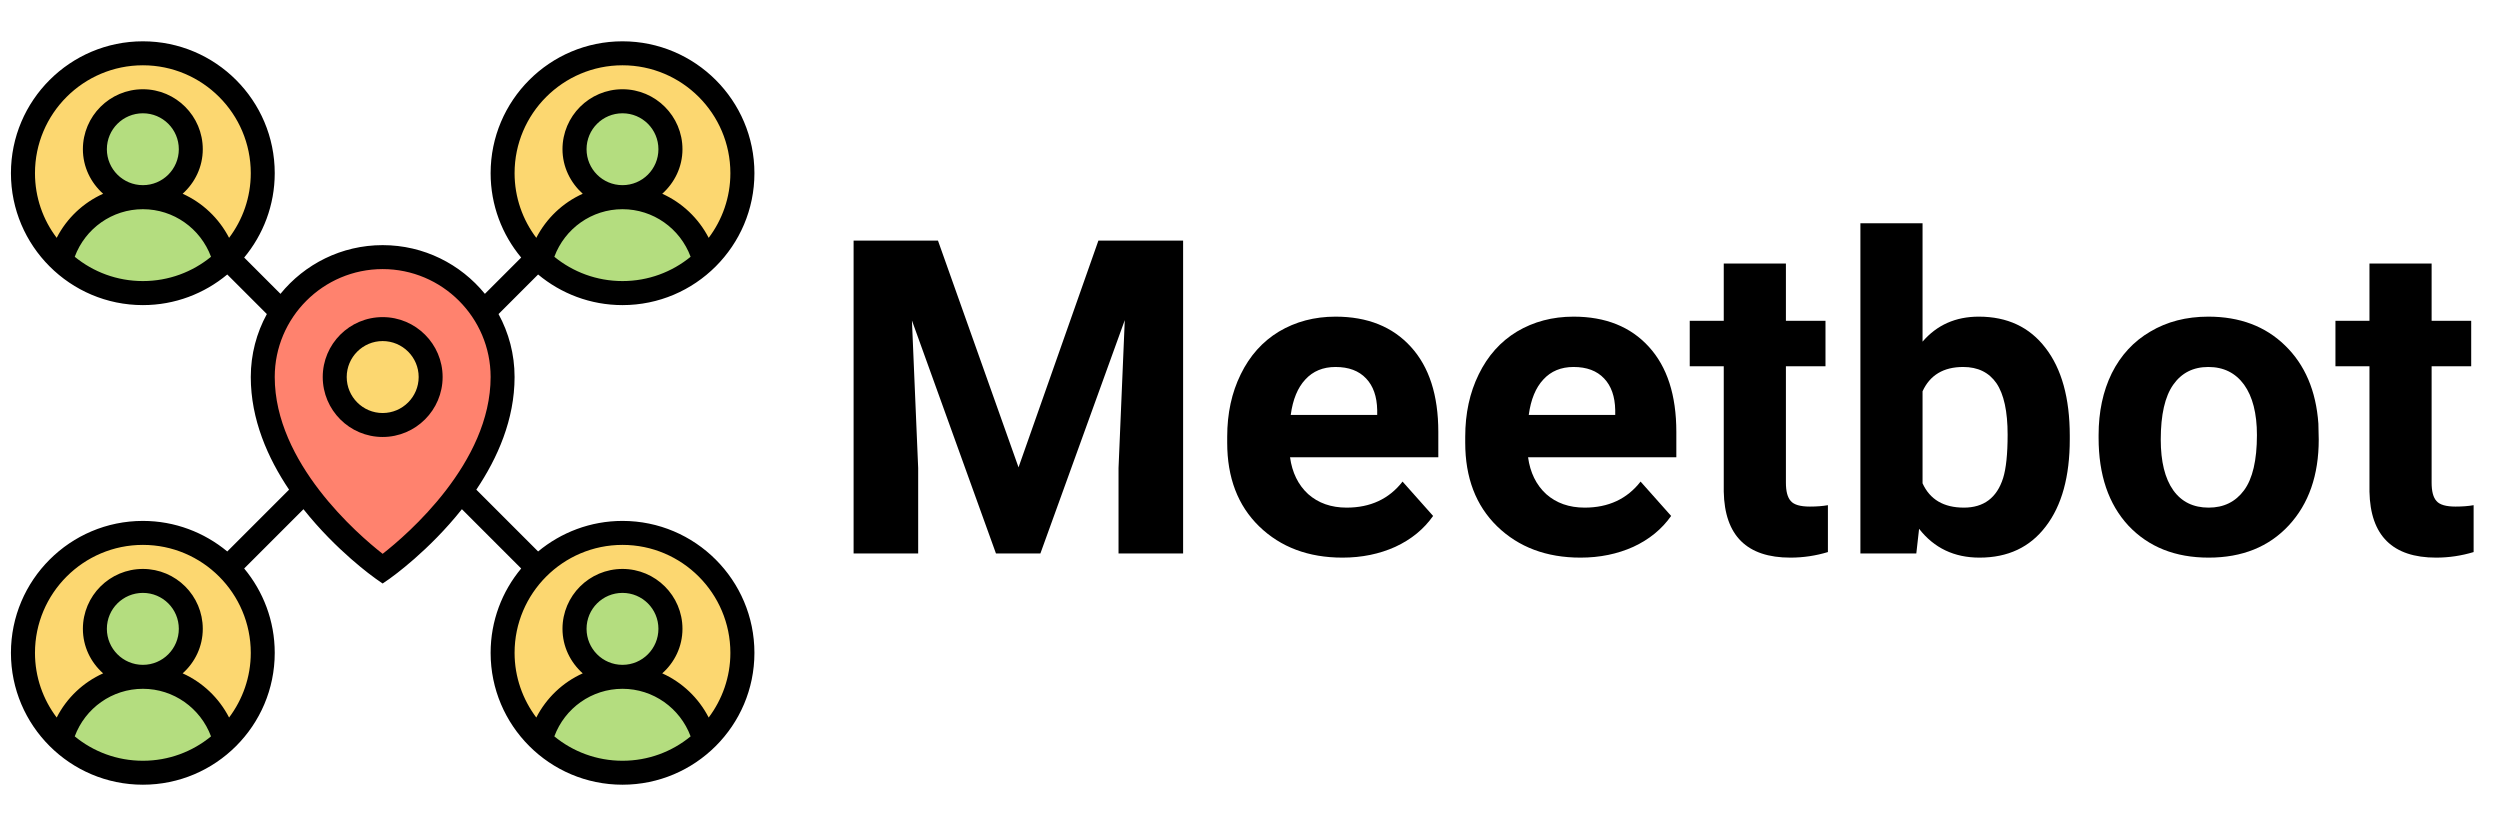 <?xml version="1.0" encoding="UTF-8"?>
<svg xmlns="http://www.w3.org/2000/svg" xmlns:xlink="http://www.w3.org/1999/xlink" width="112.5pt" height="37.5pt" viewBox="0 0 112.5 37.5" version="1.2">
<defs>
<g>
<symbol overflow="visible" id="glyph0-0">
<path style="stroke:none;" d="M 7.812 0 L 0.969 0 L 0.969 -14.078 L 7.812 -14.078 Z M 7.297 -0.812 L 7.297 -13.266 L 4.641 -7.047 Z M 1.484 -13.141 L 1.484 -0.922 L 4.078 -7.047 Z M 1.875 -0.516 L 6.859 -0.516 L 4.359 -6.391 Z M 4.359 -7.703 L 6.859 -13.562 L 1.875 -13.562 Z M 4.359 -7.703 "/>
</symbol>
<symbol overflow="visible" id="glyph0-1">
<path style="stroke:none;" d="M 5.047 -14.078 L 8.672 -3.875 L 12.266 -14.078 L 16.078 -14.078 L 16.078 0 L 13.172 0 L 13.172 -3.844 L 13.453 -10.5 L 9.656 0 L 7.656 0 L 3.875 -10.484 L 4.156 -3.844 L 4.156 0 L 1.25 0 L 1.25 -14.078 Z M 5.047 -14.078 "/>
</symbol>
<symbol overflow="visible" id="glyph0-2">
<path style="stroke:none;" d="M 5.891 0.188 C 4.359 0.188 3.109 -0.281 2.141 -1.219 C 1.18 -2.156 0.703 -3.41 0.703 -4.984 L 0.703 -5.25 C 0.703 -6.301 0.906 -7.238 1.312 -8.062 C 1.719 -8.895 2.289 -9.535 3.031 -9.984 C 3.781 -10.43 4.629 -10.656 5.578 -10.656 C 7.016 -10.656 8.145 -10.203 8.969 -9.297 C 9.789 -8.398 10.203 -7.125 10.203 -5.469 L 10.203 -4.328 L 3.531 -4.328 C 3.625 -3.641 3.895 -3.086 4.344 -2.672 C 4.801 -2.266 5.379 -2.062 6.078 -2.062 C 7.148 -2.062 7.988 -2.453 8.594 -3.234 L 9.969 -1.688 C 9.551 -1.094 8.984 -0.629 8.266 -0.297 C 7.555 0.023 6.766 0.188 5.891 0.188 Z M 5.578 -8.391 C 5.016 -8.391 4.562 -8.203 4.219 -7.828 C 3.875 -7.461 3.656 -6.93 3.562 -6.234 L 7.453 -6.234 L 7.453 -6.453 C 7.441 -7.066 7.273 -7.539 6.953 -7.875 C 6.629 -8.219 6.172 -8.391 5.578 -8.391 Z M 5.578 -8.391 "/>
</symbol>
<symbol overflow="visible" id="glyph0-3">
<path style="stroke:none;" d="M 4.422 -13.047 L 4.422 -10.469 L 6.203 -10.469 L 6.203 -8.422 L 4.422 -8.422 L 4.422 -3.188 C 4.422 -2.801 4.492 -2.523 4.641 -2.359 C 4.785 -2.191 5.07 -2.109 5.5 -2.109 C 5.801 -2.109 6.07 -2.129 6.312 -2.172 L 6.312 -0.062 C 5.77 0.102 5.207 0.188 4.625 0.188 C 2.664 0.188 1.664 -0.801 1.625 -2.781 L 1.625 -8.422 L 0.094 -8.422 L 0.094 -10.469 L 1.625 -10.469 L 1.625 -13.047 Z M 4.422 -13.047 "/>
</symbol>
<symbol overflow="visible" id="glyph0-4">
<path style="stroke:none;" d="M 10.5 -5.141 C 10.5 -3.461 10.141 -2.156 9.422 -1.219 C 8.711 -0.281 7.719 0.188 6.438 0.188 C 5.301 0.188 4.395 -0.242 3.719 -1.109 L 3.594 0 L 1.078 0 L 1.078 -14.859 L 3.875 -14.859 L 3.875 -9.531 C 4.52 -10.281 5.363 -10.656 6.406 -10.656 C 7.688 -10.656 8.688 -10.188 9.406 -9.25 C 10.133 -8.312 10.5 -6.992 10.5 -5.297 Z M 7.703 -5.344 C 7.703 -6.395 7.535 -7.164 7.203 -7.656 C 6.867 -8.145 6.367 -8.391 5.703 -8.391 C 4.816 -8.391 4.207 -8.023 3.875 -7.297 L 3.875 -3.156 C 4.207 -2.426 4.828 -2.062 5.734 -2.062 C 6.629 -2.062 7.219 -2.504 7.5 -3.391 C 7.633 -3.816 7.703 -4.469 7.703 -5.344 Z M 7.703 -5.344 "/>
</symbol>
<symbol overflow="visible" id="glyph0-5">
<path style="stroke:none;" d="M 0.641 -5.328 C 0.641 -6.367 0.836 -7.297 1.234 -8.109 C 1.641 -8.922 2.219 -9.547 2.969 -9.984 C 3.719 -10.43 4.586 -10.656 5.578 -10.656 C 6.992 -10.656 8.145 -10.223 9.031 -9.359 C 9.926 -8.492 10.426 -7.32 10.531 -5.844 L 10.547 -5.125 C 10.547 -3.52 10.098 -2.234 9.203 -1.266 C 8.305 -0.297 7.102 0.188 5.594 0.188 C 4.094 0.188 2.891 -0.289 1.984 -1.25 C 1.086 -2.219 0.641 -3.535 0.641 -5.203 Z M 3.438 -5.125 C 3.438 -4.133 3.625 -3.375 4 -2.844 C 4.375 -2.32 4.906 -2.062 5.594 -2.062 C 6.27 -2.062 6.801 -2.32 7.188 -2.844 C 7.57 -3.363 7.766 -4.191 7.766 -5.328 C 7.766 -6.305 7.57 -7.062 7.188 -7.594 C 6.801 -8.125 6.266 -8.391 5.578 -8.391 C 4.898 -8.391 4.375 -8.125 4 -7.594 C 3.625 -7.062 3.438 -6.238 3.438 -5.125 Z M 3.438 -5.125 "/>
</symbol>
</g>
<clipPath id="clip1">
  <path d="M 105 11 L 111.512 11 L 111.512 26 L 105 26 Z M 105 11 "/>
</clipPath>
<clipPath id="clip2">
  <path d="M 22 23 L 33.949 23 L 33.949 34 L 22 34 Z M 22 23 "/>
</clipPath>
<clipPath id="clip3">
  <path d="M 22 2 L 33.949 2 L 33.949 12 L 22 12 Z M 22 2 "/>
</clipPath>
<clipPath id="clip4">
  <path d="M 0.492 1.859 L 33.949 1.859 L 33.949 35.312 L 0.492 35.312 Z M 0.492 1.859 "/>
</clipPath>
</defs>
<g id="surface1">
<g style="fill:rgb(0%,0%,0%);fill-opacity:1;">
  <use xlink:href="#glyph0-1" x="37.162" y="24.905"/>
</g>
<g style="fill:rgb(0%,0%,0%);fill-opacity:1;">
  <use xlink:href="#glyph0-2" x="54.521" y="24.905"/>
</g>
<g style="fill:rgb(0%,0%,0%);fill-opacity:1;">
  <use xlink:href="#glyph0-2" x="65.232" y="24.905"/>
</g>
<g style="fill:rgb(0%,0%,0%);fill-opacity:1;">
  <use xlink:href="#glyph0-3" x="75.944" y="24.905"/>
</g>
<g style="fill:rgb(0%,0%,0%);fill-opacity:1;">
  <use xlink:href="#glyph0-4" x="82.64" y="24.905"/>
</g>
<g style="fill:rgb(0%,0%,0%);fill-opacity:1;">
  <use xlink:href="#glyph0-5" x="93.796" y="24.905"/>
</g>
<g clip-path="url(#clip1)" clip-rule="nonzero">
<g style="fill:rgb(0%,0%,0%);fill-opacity:1;">
  <use xlink:href="#glyph0-3" x="105.001" y="24.905"/>
</g>
</g>
<path style=" stroke:none;fill-rule:nonzero;fill:rgb(70.589%,86.67%,49.799%);fill-opacity:1;" d="M 8.77 31.254 C 9.418 31.762 9.906 32.473 10.125 33.305 C 9.16 34.215 7.859 34.773 6.43 34.773 C 5 34.773 3.699 34.215 2.73 33.305 C 3.172 31.645 4.676 30.457 6.43 30.457 C 7.305 30.457 8.117 30.754 8.77 31.254 "/>
<path style=" stroke:none;fill-rule:nonzero;fill:rgb(70.589%,86.67%,49.799%);fill-opacity:1;" d="M 6.43 26.141 C 7.621 26.141 8.586 27.105 8.586 28.297 C 8.586 29.492 7.621 30.457 6.43 30.457 C 5.234 30.457 4.27 29.492 4.27 28.297 C 4.27 27.105 5.234 26.141 6.43 26.141 "/>
<path style=" stroke:none;fill-rule:nonzero;fill:rgb(70.589%,86.67%,49.799%);fill-opacity:1;" d="M 30.355 31.254 C 31 31.762 31.488 32.473 31.707 33.305 C 30.742 34.215 29.441 34.773 28.012 34.773 C 26.582 34.773 25.281 34.215 24.316 33.305 C 24.754 31.645 26.258 30.457 28.012 30.457 C 28.887 30.457 29.699 30.754 30.355 31.254 "/>
<path style=" stroke:none;fill-rule:nonzero;fill:rgb(70.589%,86.67%,49.799%);fill-opacity:1;" d="M 28.012 26.141 C 29.203 26.141 30.172 27.105 30.172 28.297 C 30.172 29.492 29.203 30.457 28.012 30.457 C 26.82 30.457 25.855 29.492 25.855 28.297 C 25.855 27.105 26.82 26.141 28.012 26.141 "/>
<path style=" stroke:none;fill-rule:nonzero;fill:rgb(70.589%,86.67%,49.799%);fill-opacity:1;" d="M 28.012 4.555 C 29.203 4.555 30.172 5.523 30.172 6.715 C 30.172 7.906 29.203 8.875 28.012 8.875 C 26.82 8.875 25.855 7.906 25.855 6.715 C 25.855 5.523 26.82 4.555 28.012 4.555 "/>
<path style=" stroke:none;fill-rule:nonzero;fill:rgb(70.589%,86.67%,49.799%);fill-opacity:1;" d="M 30.355 9.672 C 31 10.18 31.488 10.891 31.707 11.723 C 30.742 12.633 29.441 13.191 28.012 13.191 C 26.582 13.191 25.281 12.633 24.316 11.723 C 24.754 10.059 26.258 8.875 28.012 8.875 C 28.887 8.875 29.699 9.172 30.355 9.672 "/>
<path style=" stroke:none;fill-rule:nonzero;fill:rgb(70.589%,86.67%,49.799%);fill-opacity:1;" d="M 8.77 9.672 C 9.418 10.18 9.906 10.891 10.125 11.723 C 9.16 12.633 7.859 13.191 6.43 13.191 C 5 13.191 3.699 12.633 2.73 11.723 C 3.172 10.059 4.676 8.875 6.43 8.875 C 7.305 8.875 8.117 9.172 8.77 9.672 "/>
<path style=" stroke:none;fill-rule:nonzero;fill:rgb(70.589%,86.67%,49.799%);fill-opacity:1;" d="M 6.43 4.555 C 7.621 4.555 8.586 5.523 8.586 6.715 C 8.586 7.906 7.621 8.875 6.43 8.875 C 5.234 8.875 4.27 7.906 4.27 6.715 C 4.27 5.523 5.234 4.555 6.43 4.555 "/>
<path style=" stroke:none;fill-rule:nonzero;fill:rgb(98.819%,84.309%,43.919%);fill-opacity:1;" d="M 10.242 25.562 C 11.219 26.539 11.824 27.887 11.824 29.379 C 11.824 30.926 11.172 32.324 10.125 33.305 C 9.906 32.473 9.418 31.762 8.77 31.254 C 8.117 30.754 7.305 30.457 6.43 30.457 C 7.621 30.457 8.586 29.492 8.586 28.297 C 8.586 27.105 7.621 26.141 6.43 26.141 C 5.234 26.141 4.27 27.105 4.27 28.297 C 4.27 29.492 5.234 30.457 6.43 30.457 C 4.676 30.457 3.172 31.645 2.73 33.305 C 1.688 32.324 1.031 30.926 1.031 29.379 C 1.031 26.398 3.449 23.98 6.43 23.98 C 7.918 23.98 9.27 24.586 10.242 25.562 "/>
<g clip-path="url(#clip2)" clip-rule="nonzero">
<path style=" stroke:none;fill-rule:nonzero;fill:rgb(98.819%,84.309%,43.919%);fill-opacity:1;" d="M 28.012 23.98 C 30.988 23.98 33.406 26.398 33.406 29.379 C 33.406 30.926 32.754 32.324 31.707 33.305 C 31.488 32.473 31 31.762 30.355 31.254 C 29.699 30.754 28.887 30.457 28.012 30.457 C 29.203 30.457 30.172 29.492 30.172 28.297 C 30.172 27.105 29.203 26.141 28.012 26.141 C 26.82 26.141 25.855 27.105 25.855 28.297 C 25.855 29.492 26.82 30.457 28.012 30.457 C 26.258 30.457 24.754 31.645 24.316 33.305 C 23.27 32.324 22.617 30.926 22.617 29.379 C 22.617 27.887 23.223 26.539 24.195 25.562 C 25.172 24.586 26.523 23.98 28.012 23.98 "/>
</g>
<g clip-path="url(#clip3)" clip-rule="nonzero">
<path style=" stroke:none;fill-rule:nonzero;fill:rgb(98.819%,84.309%,43.919%);fill-opacity:1;" d="M 28.012 2.398 C 30.988 2.398 33.406 4.816 33.406 7.793 C 33.406 9.344 32.754 10.742 31.707 11.723 C 31.488 10.891 31 10.18 30.355 9.672 C 29.699 9.172 28.887 8.875 28.012 8.875 C 29.203 8.875 30.172 7.906 30.172 6.715 C 30.172 5.523 29.203 4.555 28.012 4.555 C 26.82 4.555 25.855 5.523 25.855 6.715 C 25.855 7.906 26.82 8.875 28.012 8.875 C 26.258 8.875 24.754 10.059 24.316 11.723 C 24.273 11.684 24.234 11.648 24.195 11.609 C 23.223 10.633 22.617 9.285 22.617 7.793 C 22.617 4.816 25.035 2.398 28.012 2.398 "/>
</g>
<path style=" stroke:none;fill-rule:nonzero;fill:rgb(98.819%,84.309%,43.919%);fill-opacity:1;" d="M 10.125 11.723 C 9.906 10.891 9.418 10.18 8.77 9.672 C 8.117 9.172 7.305 8.875 6.43 8.875 C 7.621 8.875 8.586 7.906 8.586 6.715 C 8.586 5.523 7.621 4.555 6.43 4.555 C 5.234 4.555 4.27 5.523 4.27 6.715 C 4.27 7.906 5.234 8.875 6.43 8.875 C 4.676 8.875 3.172 10.059 2.73 11.723 C 1.688 10.742 1.031 9.344 1.031 7.793 C 1.031 4.816 3.449 2.398 6.43 2.398 C 9.406 2.398 11.824 4.816 11.824 7.793 C 11.824 9.285 11.219 10.633 10.242 11.609 C 10.207 11.648 10.168 11.684 10.125 11.723 "/>
<path style=" stroke:none;fill-rule:nonzero;fill:rgb(100%,50.98%,43.14%);fill-opacity:1;" d="M 21.758 14.047 C 22.301 14.891 22.617 15.895 22.617 16.965 C 22.617 18.902 21.758 20.668 20.727 22.094 C 19.168 24.234 17.219 25.602 17.219 25.602 C 17.219 25.602 15.273 24.234 13.715 22.094 C 12.684 20.668 11.824 18.902 11.824 16.965 C 11.824 15.895 12.137 14.891 12.684 14.047 C 13.645 12.559 15.316 11.57 17.219 11.57 C 19.125 11.57 20.797 12.559 21.758 14.047 "/>
<path style=" stroke:none;fill-rule:nonzero;fill:rgb(98.819%,84.309%,43.919%);fill-opacity:1;" d="M 17.219 14.809 C 18.414 14.809 19.379 15.773 19.379 16.965 C 19.379 18.16 18.414 19.125 17.219 19.125 C 16.027 19.125 15.062 18.16 15.062 16.965 C 15.062 15.773 16.027 14.809 17.219 14.809 "/>
<g clip-path="url(#clip4)" clip-rule="nonzero">
<path style=" stroke:none;fill-rule:nonzero;fill:rgb(0%,0%,0%);fill-opacity:1;" d="M 31.891 32.289 C 31.434 31.402 30.695 30.703 29.801 30.301 C 30.355 29.809 30.711 29.098 30.711 28.297 C 30.711 26.809 29.5 25.602 28.012 25.602 C 26.523 25.602 25.312 26.809 25.312 28.297 C 25.312 29.098 25.672 29.809 26.223 30.301 C 25.328 30.703 24.59 31.402 24.133 32.289 C 23.523 31.477 23.156 30.469 23.156 29.379 C 23.156 26.699 25.336 24.52 28.012 24.52 C 30.688 24.52 32.867 26.699 32.867 29.379 C 32.867 30.469 32.5 31.477 31.891 32.289 Z M 26.395 28.297 C 26.395 27.402 27.117 26.68 28.012 26.68 C 28.906 26.68 29.629 27.402 29.629 28.297 C 29.629 29.191 28.906 29.918 28.012 29.918 C 27.117 29.918 26.395 29.191 26.395 28.297 Z M 24.945 33.137 C 25.418 31.863 26.629 30.996 28.012 30.996 C 29.395 30.996 30.605 31.867 31.078 33.137 C 30.242 33.824 29.176 34.234 28.012 34.234 C 26.852 34.234 25.781 33.824 24.945 33.137 Z M 17.219 24.922 C 16.105 24.051 12.363 20.828 12.363 16.965 C 12.363 14.289 14.543 12.109 17.219 12.109 C 19.898 12.109 22.078 14.289 22.078 16.965 C 22.078 20.828 18.336 24.051 17.219 24.922 Z M 10.309 32.289 C 9.852 31.402 9.113 30.703 8.219 30.301 C 8.77 29.809 9.125 29.098 9.125 28.297 C 9.125 26.809 7.918 25.602 6.43 25.602 C 4.941 25.602 3.73 26.809 3.73 28.297 C 3.73 29.098 4.086 29.809 4.641 30.301 C 3.746 30.703 3.004 31.402 2.551 32.289 C 1.938 31.477 1.574 30.469 1.574 29.379 C 1.574 26.699 3.754 24.52 6.43 24.52 C 9.105 24.52 11.285 26.699 11.285 29.379 C 11.285 30.469 10.918 31.477 10.309 32.289 Z M 4.809 28.297 C 4.809 27.402 5.535 26.68 6.43 26.68 C 7.324 26.68 8.047 27.402 8.047 28.297 C 8.047 29.191 7.324 29.918 6.43 29.918 C 5.535 29.918 4.809 29.191 4.809 28.297 Z M 3.363 33.137 C 3.836 31.863 5.047 30.996 6.43 30.996 C 7.812 30.996 9.023 31.867 9.496 33.137 C 8.66 33.824 7.594 34.234 6.43 34.234 C 5.266 34.234 4.199 33.824 3.363 33.137 Z M 3.363 11.555 C 3.836 10.281 5.047 9.414 6.43 9.414 C 7.812 9.414 9.023 10.281 9.496 11.555 C 8.66 12.238 7.594 12.648 6.43 12.648 C 5.266 12.648 4.199 12.238 3.363 11.555 Z M 4.809 6.715 C 4.809 5.82 5.535 5.098 6.43 5.098 C 7.324 5.098 8.047 5.82 8.047 6.715 C 8.047 7.609 7.324 8.332 6.43 8.332 C 5.535 8.332 4.809 7.609 4.809 6.715 Z M 6.43 2.938 C 9.105 2.938 11.285 5.113 11.285 7.793 C 11.285 8.887 10.918 9.895 10.309 10.703 C 9.852 9.82 9.113 9.121 8.219 8.719 C 8.77 8.223 9.125 7.512 9.125 6.715 C 9.125 5.227 7.918 4.016 6.43 4.016 C 4.941 4.016 3.73 5.227 3.73 6.715 C 3.73 7.512 4.086 8.223 4.641 8.719 C 3.746 9.121 3.004 9.82 2.551 10.703 C 1.938 9.895 1.574 8.887 1.574 7.793 C 1.574 5.113 3.754 2.938 6.43 2.938 Z M 28.012 2.938 C 30.688 2.938 32.867 5.113 32.867 7.793 C 32.867 8.887 32.5 9.895 31.891 10.703 C 31.434 9.82 30.695 9.121 29.801 8.719 C 30.355 8.223 30.711 7.512 30.711 6.715 C 30.711 5.227 29.5 4.016 28.012 4.016 C 26.523 4.016 25.312 5.227 25.312 6.715 C 25.312 7.512 25.672 8.223 26.223 8.719 C 25.328 9.121 24.59 9.82 24.133 10.703 C 23.523 9.895 23.156 8.887 23.156 7.793 C 23.156 5.113 25.336 2.938 28.012 2.938 Z M 26.395 6.715 C 26.395 5.82 27.117 5.098 28.012 5.098 C 28.906 5.098 29.629 5.82 29.629 6.715 C 29.629 7.609 28.906 8.332 28.012 8.332 C 27.117 8.332 26.395 7.609 26.395 6.715 Z M 24.945 11.555 C 25.418 10.281 26.629 9.414 28.012 9.414 C 29.395 9.414 30.605 10.281 31.078 11.555 C 30.242 12.238 29.176 12.648 28.012 12.648 C 26.852 12.648 25.781 12.238 24.945 11.555 Z M 28.012 23.441 C 26.57 23.441 25.246 23.961 24.215 24.816 L 21.434 22.035 C 22.395 20.605 23.156 18.875 23.156 16.965 C 23.156 15.941 22.895 14.977 22.434 14.133 L 24.215 12.352 C 25.246 13.211 26.57 13.73 28.012 13.73 C 31.285 13.73 33.949 11.066 33.949 7.793 C 33.949 4.52 31.285 1.859 28.012 1.859 C 24.738 1.859 22.078 4.52 22.078 7.793 C 22.078 9.234 22.594 10.559 23.453 11.59 L 21.82 13.223 C 20.73 11.887 19.074 11.031 17.219 11.031 C 15.367 11.031 13.707 11.887 12.621 13.223 L 10.988 11.59 C 11.844 10.559 12.363 9.234 12.363 7.793 C 12.363 4.52 9.703 1.859 6.43 1.859 C 3.156 1.859 0.492 4.52 0.492 7.793 C 0.492 11.066 3.156 13.73 6.43 13.73 C 7.871 13.73 9.195 13.211 10.227 12.352 L 12.008 14.133 C 11.547 14.977 11.285 15.941 11.285 16.965 C 11.285 18.875 12.047 20.605 13.008 22.035 L 10.227 24.816 C 9.195 23.961 7.871 23.441 6.43 23.441 C 3.156 23.441 0.492 26.105 0.492 29.379 C 0.492 32.652 3.156 35.312 6.43 35.312 C 9.703 35.312 12.363 32.652 12.363 29.379 C 12.363 27.934 11.844 26.613 10.988 25.582 L 13.656 22.914 C 15.137 24.781 16.785 25.953 16.91 26.043 L 17.219 26.258 L 17.531 26.043 C 17.656 25.953 19.305 24.781 20.785 22.914 L 23.453 25.582 C 22.594 26.613 22.078 27.934 22.078 29.379 C 22.078 32.652 24.738 35.312 28.012 35.312 C 31.285 35.312 33.949 32.652 33.949 29.379 C 33.949 26.105 31.285 23.441 28.012 23.441 "/>
</g>
<path style=" stroke:none;fill-rule:nonzero;fill:rgb(0%,0%,0%);fill-opacity:1;" d="M 17.219 18.586 C 16.328 18.586 15.602 17.859 15.602 16.965 C 15.602 16.074 16.328 15.348 17.219 15.348 C 18.113 15.348 18.84 16.074 18.84 16.965 C 18.84 17.859 18.113 18.586 17.219 18.586 Z M 17.219 14.27 C 15.73 14.27 14.523 15.48 14.523 16.965 C 14.523 18.453 15.73 19.664 17.219 19.664 C 18.707 19.664 19.918 18.453 19.918 16.965 C 19.918 15.48 18.707 14.27 17.219 14.27 "/>
</g>
</svg>
